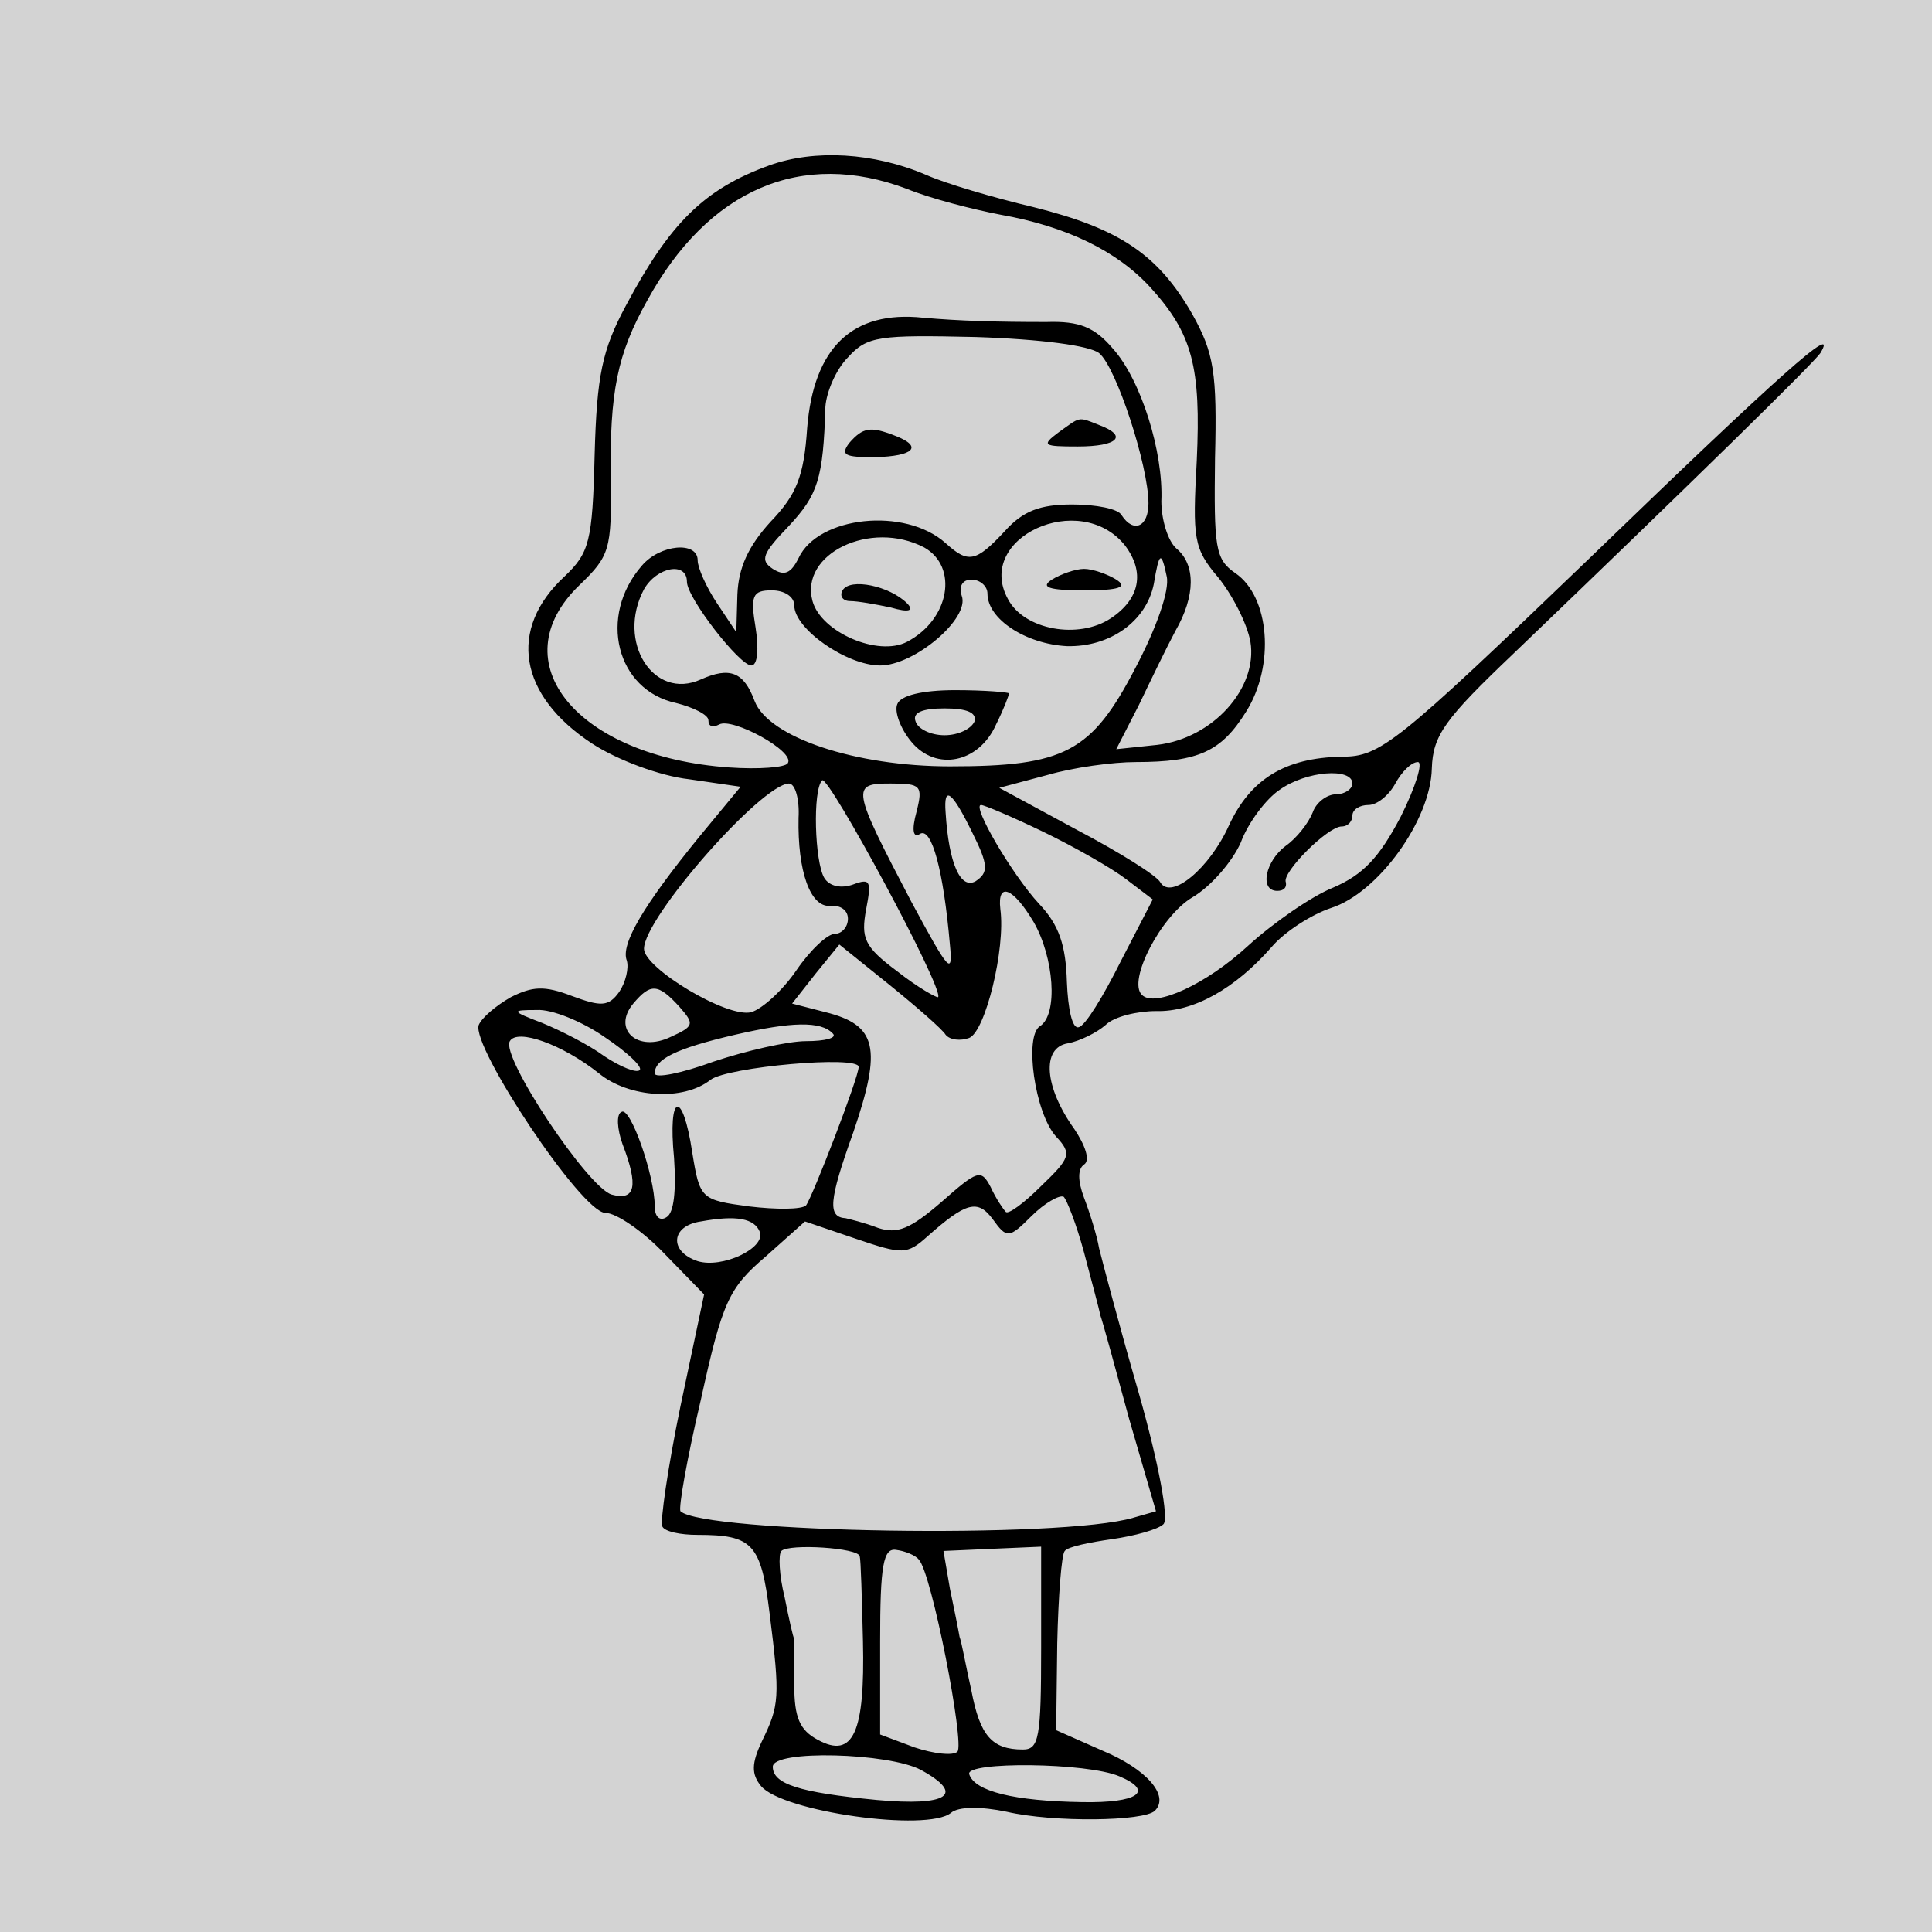 <?xml version="1.0" standalone="no"?>
<!DOCTYPE svg PUBLIC "-//W3C//DTD SVG 20010904//EN"
 "http://www.w3.org/TR/2001/REC-SVG-20010904/DTD/svg10.dtd">

<svg version="1.0" xmlns="http://www.w3.org/2000/svg"
 width="100px" height="100px" viewBox="0 0 144 144"
 preserveAspectRatio="xMidYMid meet">


<rect x="0" y="0" width="144px" height="144px" style="fill:#D3D3D3;"/>
<g transform="translate(0,144) scale(0.08,-0.08)"
fill="#000000" stroke="none">
<path d="M717 1646 c-61 -22 -93 -54 -134 -131 -22 -41 -27 -65 -29 -139 -2
-81 -5 -91 -28 -113 -53 -49 -43 -111 26 -156 23 -15 63 -30 90 -33 l48 -7
-38 -46 c-53 -65 -74 -101 -68 -116 2 -7 -1 -20 -7 -29 -10 -14 -17 -14 -44
-4 -26 10 -37 9 -57 -1 -14 -8 -27 -19 -30 -26 -7 -20 96 -175 118 -175 10 0
35 -17 55 -38 l37 -38 -22 -104 c-12 -58 -19 -108 -17 -112 2 -5 17 -8 33 -8
51 0 59 -8 67 -73 10 -79 9 -86 -7 -119 -10 -21 -10 -31 -1 -42 20 -24 155
-43 177 -25 7 6 28 6 52 1 43 -10 128 -9 138 1 14 14 -8 39 -49 56 l-43 19 1
81 c1 44 4 83 7 86 3 4 23 8 44 11 21 3 43 9 48 14 5 5 -4 55 -23 122 -18 62
-34 123 -37 135 -2 12 -9 34 -14 47 -6 16 -6 27 0 31 6 4 1 18 -9 33 -28 39
-31 76 -6 80 11 2 27 10 35 17 8 8 30 13 47 13 35 -1 74 21 108 60 12 14 37
30 55 36 44 14 93 82 94 130 1 31 12 46 76 107 171 164 279 270 286 280 18 30
-38 -20 -215 -191 -181 -174 -195 -185 -231 -185 -53 -1 -85 -21 -105 -64 -18
-40 -54 -70 -64 -53 -3 6 -38 28 -78 49 l-72 39 45 12 c24 7 61 12 82 12 59 0
80 10 103 47 27 43 22 107 -10 129 -19 13 -20 24 -19 107 2 80 -1 98 -21 134
-32 56 -68 80 -148 100 -38 9 -82 22 -100 30 -49 21 -104 24 -146 9z m128 -22
c22 -9 61 -19 87 -24 62 -11 109 -34 140 -68 39 -43 47 -74 43 -161 -4 -73 -3
-82 20 -109 13 -16 27 -43 30 -60 7 -43 -35 -90 -87 -96 l-38 -4 21 41 c11 23
26 54 34 69 19 33 19 62 1 77 -8 7 -14 27 -14 44 2 46 -19 113 -45 142 -17 20
-31 26 -62 25 -47 0 -81 1 -115 4 -66 7 -102 -28 -108 -103 -3 -45 -10 -62
-34 -87 -21 -23 -30 -43 -31 -68 l-1 -35 -18 27 c-10 15 -18 33 -18 40 0 18
-35 15 -52 -5 -41 -47 -24 -116 32 -128 16 -4 30 -11 30 -16 0 -6 4 -7 10 -4
12 7 71 -25 64 -36 -2 -4 -27 -6 -55 -4 -141 10 -214 98 -139 170 28 27 30 33
29 99 -1 81 6 116 34 166 57 104 144 141 242 104z m179 -153 c16 -13 46 -105
46 -140 0 -22 -14 -28 -25 -11 -3 6 -24 10 -46 10 -30 0 -46 -6 -63 -25 -27
-29 -34 -30 -55 -11 -38 34 -119 25 -137 -14 -7 -14 -13 -17 -24 -10 -12 8
-10 14 15 40 27 29 32 44 34 111 1 14 10 35 21 46 18 20 29 21 119 19 61 -2
106 -8 115 -15z m24 -179 c19 -25 14 -50 -13 -68 -30 -20 -81 -11 -96 18 -31
57 67 102 109 50z m-187 -2 c32 -18 24 -67 -16 -88 -27 -14 -80 9 -88 38 -12
44 54 76 104 50z m197 -112 c-41 -79 -66 -92 -173 -92 -88 0 -169 27 -182 61
-10 27 -23 32 -50 20 -44 -20 -79 35 -53 84 12 21 40 26 40 7 0 -15 49 -78 60
-78 6 0 7 16 4 35 -5 30 -3 35 15 35 12 0 21 -6 21 -14 0 -22 49 -56 80 -56
32 0 84 44 76 65 -3 9 1 15 9 15 8 0 15 -6 15 -13 0 -24 36 -47 74 -49 40 -1
74 23 81 58 5 30 7 31 12 7 3 -13 -10 -49 -29 -85z m247 -139 c-20 -38 -35
-54 -63 -66 -20 -8 -56 -33 -79 -54 -39 -36 -87 -58 -99 -46 -14 13 18 74 47
91 17 10 37 33 45 51 7 19 24 41 36 49 25 18 68 21 68 6 0 -5 -7 -10 -15 -10
-9 0 -19 -8 -22 -17 -4 -10 -15 -24 -25 -31 -19 -14 -25 -42 -8 -42 6 0 9 3 8
8 -4 9 39 52 52 52 6 0 10 5 10 10 0 6 7 10 15 10 8 0 19 9 25 20 6 11 15 20
21 20 5 0 -2 -23 -16 -51z m-431 -168 c-1 -1 -19 9 -38 24 -31 23 -34 31 -29
58 5 26 4 29 -12 23 -11 -4 -22 -2 -27 6 -9 15 -11 82 -2 91 6 5 114 -195 108
-202z m-130 167 c-1 -50 11 -83 29 -82 10 1 17 -4 17 -12 0 -8 -6 -14 -12 -14
-7 0 -23 -15 -36 -34 -13 -19 -32 -36 -42 -39 -22 -6 -100 41 -100 59 0 29
109 153 135 154 6 0 10 -15 9 -32z m110 6 c-5 -18 -3 -25 3 -21 11 7 22 -34
28 -103 3 -30 -1 -25 -36 40 -56 107 -56 110 -19 110 28 0 30 -2 24 -26z m52
-20 c15 -30 15 -37 3 -45 -14 -8 -25 16 -28 64 -2 26 6 20 25 -19z m66 1 c29
-14 64 -34 77 -44 l25 -19 -30 -58 c-16 -32 -33 -60 -39 -61 -6 -2 -10 17 -11
42 -1 34 -7 53 -26 73 -25 27 -63 92 -54 92 3 0 29 -11 58 -25z m-9 -84 c19
-33 23 -86 6 -97 -15 -9 -5 -81 15 -103 15 -16 13 -20 -14 -46 -16 -16 -31
-27 -33 -24 -2 2 -9 12 -14 23 -9 17 -12 16 -46 -14 -29 -25 -41 -30 -59 -24
-13 5 -26 8 -30 9 -17 1 -16 16 7 80 27 79 22 100 -26 112 l-31 8 22 28 22 27
46 -37 c26 -21 50 -42 53 -47 4 -5 14 -6 22 -3 15 6 34 83 29 120 -3 26 12 20
31 -12z m-330 -79 c14 -16 14 -18 -8 -28 -31 -15 -55 7 -35 31 16 19 23 19 43
-3z m-70 -28 c21 -14 36 -28 33 -31 -3 -3 -18 3 -33 13 -15 11 -41 24 -58 31
-29 11 -29 12 -5 12 14 1 43 -11 63 -25z m213 3 c4 -4 -7 -7 -25 -7 -17 0 -56
-9 -86 -19 -30 -11 -55 -16 -55 -11 0 13 19 23 75 36 52 12 80 13 91 1z m-218
-37 c28 -23 79 -26 104 -6 16 12 138 23 138 12 0 -10 -43 -121 -49 -129 -4 -4
-28 -4 -53 -1 -45 6 -46 7 -53 50 -9 60 -23 56 -17 -5 2 -30 0 -51 -7 -55 -6
-4 -11 0 -11 10 0 29 -23 94 -31 88 -5 -2 -4 -16 1 -30 15 -39 12 -53 -10 -47
-22 6 -104 129 -95 143 7 12 49 -3 83 -30z m452 -167 c7 -27 14 -52 15 -58 2
-5 14 -49 27 -97 l25 -86 -21 -6 c-67 -20 -401 -14 -422 6 -2 3 6 49 19 104
20 91 26 104 60 133 l37 33 47 -16 c44 -15 48 -15 67 2 36 32 47 35 61 16 13
-18 15 -18 36 3 12 12 26 20 30 18 3 -3 12 -26 19 -52z m-302 19 c5 -15 -35
-34 -58 -27 -27 9 -25 33 3 37 33 6 50 3 55 -10z m93 -302 c1 -3 2 -38 3 -79
2 -85 -9 -110 -42 -92 -17 9 -22 21 -22 51 0 22 0 41 0 43 -1 1 -5 19 -9 39
-5 20 -6 40 -3 43 7 7 72 3 73 -5z m55 -3 c12 -12 43 -172 36 -179 -4 -4 -22
-2 -40 4 l-32 12 0 87 c0 71 3 87 15 85 8 -1 18 -5 21 -9z m114 -83 c0 -83 -2
-94 -17 -94 -29 0 -40 13 -48 55 -5 22 -9 45 -11 50 -1 6 -5 26 -9 45 l-6 35
45 2 46 2 0 -95z m-112 -113 c42 -23 25 -34 -41 -28 -73 7 -97 15 -97 31 0 16
108 13 138 -3z m185 -6 c33 -14 17 -25 -35 -24 -63 1 -100 10 -105 26 -4 12
110 11 140 -2z"/>
<path d="M986 1397 c-16 -12 -14 -13 18 -13 38 0 47 10 20 20 -20 8 -17 8 -38
-7z"/>
<path d="M791 1387 c-8 -11 -4 -13 24 -13 37 1 45 10 19 20 -23 9 -30 8 -43
-7z"/>
<path d="M980 1260 c-11 -7 -3 -10 30 -10 33 0 41 3 30 10 -8 5 -22 10 -30 10
-8 0 -22 -5 -30 -10z"/>
<path d="M785 1250 c-3 -5 0 -10 7 -10 7 0 24 -3 38 -6 17 -5 22 -3 15 4 -16
16 -53 24 -60 12z"/>
<path d="M836 1144 c-3 -7 3 -23 13 -35 23 -28 63 -20 79 16 7 14 12 27 12 29
0 1 -22 3 -50 3 -31 0 -51 -5 -54 -13z m72 -16 c-3 -7 -15 -13 -28 -13 -13 0
-25 6 -27 13 -3 8 6 12 27 12 21 0 30 -4 28 -12z"/>
</g>
</svg>
